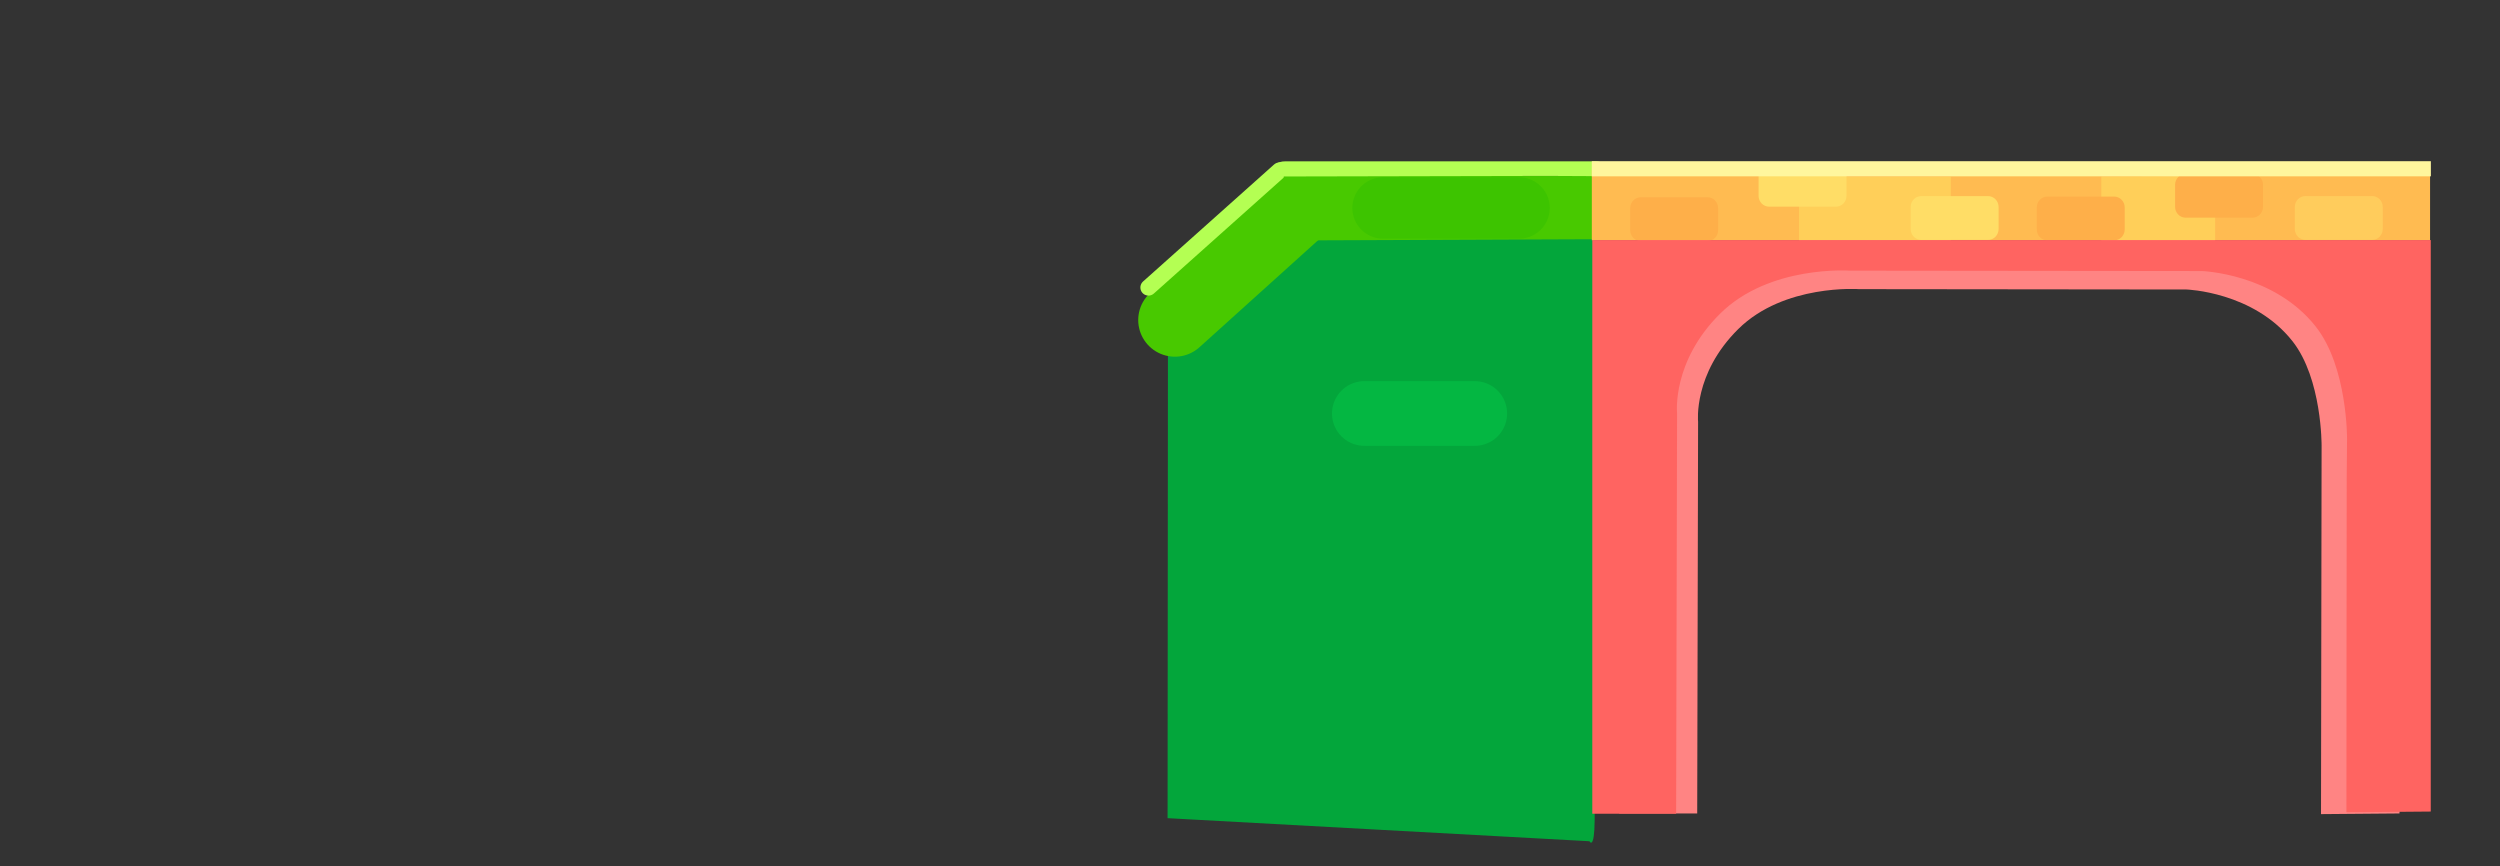 <svg version="1.1" xmlns="http://www.w3.org/2000/svg" xmlns:xlink="http://www.w3.org/1999/xlink" width="1159.308" height="401.779"><rect width="100%" height="100%" fill="#333333" stroke="none"/><g transform="translate(623.21,-69.783)"><g data-paper-data="{&quot;isPaintingLayer&quot;:true}" stroke-miterlimit="10" stroke-dasharray="" stroke-dashoffset="0" style="mix-blend-mode: normal"><path d="M-81.612,230.294l60.83,-58.651l137.33,6.657c0,0 0.134,228.733 -0.277,271.707c-0.137,14.325 -2.413,9.874 -2.413,9.874l-195.634,-10.697z" data-paper-data="{&quot;origPos&quot;:null,&quot;index&quot;:null}" fill="#03a63b" fill-rule="nonzero" stroke="none" stroke-width="0" stroke-linecap="butt" stroke-linejoin="miter"/><path d="M-623.21,454.505v-377.656h1063.368v377.656z" data-paper-data="{&quot;origPos&quot;:null}" fill="none" fill-rule="nonzero" stroke="none" stroke-width="0" stroke-linecap="butt" stroke-linejoin="miter"/><path d="M-78.391,218.19l56,-50.5" data-paper-data="{&quot;origPos&quot;:null}" fill="none" fill-rule="nonzero" stroke="#48c900" stroke-width="34" stroke-linecap="round" stroke-linejoin="miter"/><path d="M-90.641,203.107l60.75,-54.25" data-paper-data="{&quot;origPos&quot;:null}" fill="none" fill-rule="nonzero" stroke="#b4ff53" stroke-width="7.5" stroke-linecap="round" stroke-linejoin="miter"/><path d="M115.911,180.716l-143.891,0.581l0.099,-29.912l144.001,-0.086z" data-paper-data="{&quot;origPos&quot;:null,&quot;index&quot;:null}" fill="#48c900" fill-rule="nonzero" stroke="none" stroke-width="0" stroke-linecap="butt" stroke-linejoin="miter"/><path d="M-32.696,151.634c0,0 -0.253,-4.003 0.824,-5.311c1.071,-1.3 2.886,-1.731 4.768,-1.731c0.746,0 2.355,0 3.101,0c2.238,0 9.868,0 140.542,0c1.743,0 3.812,0.585 4.78,1.803c1.107,1.393 0.912,5.156 0.912,5.156c0,0 -17.485,-0.214 -28.111,-0.191c-31.877,0.069 -126.816,0.274 -126.816,0.274z" data-paper-data="{&quot;origPos&quot;:null,&quot;index&quot;:null}" fill="#b4ff53" fill-rule="nonzero" stroke="none" stroke-width="0" stroke-linecap="butt" stroke-linejoin="miter"/><path d="M60.672,261.528h-51.201" data-paper-data="{&quot;origPos&quot;:null}" fill="none" fill-rule="nonzero" stroke="#04b742" stroke-width="30" stroke-linecap="round" stroke-linejoin="miter"/><path d="M81.195,166.216h-63.046" data-paper-data="{&quot;origPos&quot;:null}" fill="none" fill-rule="nonzero" stroke="#3dc400" stroke-width="28.5" stroke-linecap="round" stroke-linejoin="miter"/><g data-paper-data="{&quot;origPos&quot;:null}"><path d="M114.958,181.244v-32.465h388.714v32.465z" data-paper-data="{&quot;origPos&quot;:null}" fill="#ffbb51" fill-rule="nonzero" stroke="none" stroke-width="0" stroke-linecap="butt" stroke-linejoin="miter"/><path d="M351.21,182.057v-30.401l52.794,-0.333v30.735z" data-paper-data="{&quot;origPos&quot;:null}" fill="#ffcf59" fill-rule="nonzero" stroke="none" stroke-width="0" stroke-linecap="butt" stroke-linejoin="miter"/><path d="M440.944,175.959v-10.197c0,-2.792 2.193,-5.056 4.899,-5.056h30.981c2.705,0 4.899,2.263 4.899,5.056v10.197c0,2.792 -2.193,5.056 -4.899,5.056h-30.981c-2.706,0 -4.899,-2.263 -4.899,-5.056z" data-paper-data="{&quot;origPos&quot;:null,&quot;origRot&quot;:0}" fill="#ffcc5c" fill-rule="evenodd" stroke="none" stroke-width="14" stroke-linecap="round" stroke-linejoin="round"/><path d="M385.427,165.674v-10.197c0,-2.792 2.193,-5.056 4.899,-5.056h30.981c2.705,0 4.899,2.263 4.899,5.056v10.197c0,2.792 -2.193,5.056 -4.899,5.056h-30.981c-2.706,0 -4.899,-2.263 -4.899,-5.056z" data-paper-data="{&quot;origPos&quot;:null,&quot;origRot&quot;:0}" fill="#feaf49" fill-rule="evenodd" stroke="none" stroke-width="14" stroke-linecap="round" stroke-linejoin="round"/><path d="M211.033,181.451v-29.735h70.392v29.735z" data-paper-data="{&quot;origPos&quot;:null}" fill="#ffcf59" fill-rule="nonzero" stroke="none" stroke-width="0" stroke-linecap="butt" stroke-linejoin="miter"/><path d="M321.288,176.189v-10.197c0,-2.792 2.193,-5.056 4.899,-5.056h30.981c2.705,0 4.899,2.263 4.899,5.056v10.197c0,2.792 -2.193,5.056 -4.899,5.056h-30.981c-2.706,0 -4.899,-2.263 -4.899,-5.056z" data-paper-data="{&quot;origPos&quot;:null,&quot;origRot&quot;:0}" fill="#feaf49" fill-rule="evenodd" stroke="none" stroke-width="14" stroke-linecap="round" stroke-linejoin="round"/><path d="M132.747,176.509v-10.197c0,-2.792 2.193,-5.056 4.899,-5.056h30.981c2.705,0 4.899,2.263 4.899,5.056v10.197c0,2.792 -2.193,5.056 -4.899,5.056h-30.981c-2.706,0 -4.899,-2.263 -4.899,-5.056z" data-paper-data="{&quot;origPos&quot;:null,&quot;origRot&quot;:0}" fill="#feaf49" fill-rule="evenodd" stroke="none" stroke-width="14" stroke-linecap="round" stroke-linejoin="round"/><path d="M192.279,160.567v-10.197c0,-2.792 2.193,-5.056 4.899,-5.056h30.981c2.705,0 4.899,2.263 4.899,5.056v10.197c0,2.792 -2.193,5.056 -4.899,5.056h-30.981c-2.706,0 -4.899,-2.263 -4.899,-5.056z" data-paper-data="{&quot;origPos&quot;:null,&quot;origRot&quot;:0}" fill="#ffdd66" fill-rule="evenodd" stroke="none" stroke-width="14" stroke-linecap="round" stroke-linejoin="round"/><path d="M262.807,175.973v-10.197c0,-2.792 2.193,-5.056 4.899,-5.056h30.981c2.705,0 4.899,2.263 4.899,5.056v10.197c0,2.792 -2.193,5.056 -4.899,5.056h-30.981c-2.706,0 -4.899,-2.263 -4.899,-5.056z" data-paper-data="{&quot;origPos&quot;:null,&quot;origRot&quot;:0}" fill="#ffdd66" fill-rule="evenodd" stroke="none" stroke-width="14" stroke-linecap="round" stroke-linejoin="round"/><g data-paper-data="{&quot;origPos&quot;:null}" fill-rule="nonzero" stroke="#000000" stroke-width="0" stroke-linecap="butt" stroke-linejoin="miter"><path d="M127.638,447.001v-256.338h361.854v256.338l-36.395,0.308l0.272,-170.898c0,0 0.215,-30.916 -13.425,-48.307c-18.123,-23.106 -49.255,-24.076 -49.255,-24.076l-151.803,-0.167c0,0 -34.762,-2.528 -56.026,18.503c-20.982,20.752 -18.628,42.994 -18.628,42.994l-0.407,181.643z" data-paper-data="{&quot;origPos&quot;:null}" fill="#ff8483"/><path d="M115.172,447.119v-266.007h388.816v265.007l-39.107,0.331c0,0 0.082,-149.299 0.134,-155.251c0.062,-7.005 0.158,-17.95 0.158,-17.95c0,0 0.231,-33.22 -14.426,-51.906c-19.474,-24.828 -52.925,-25.87 -52.925,-25.87l-163.114,-0.179c0,0 -37.352,-2.716 -60.2,19.881c-22.546,22.298 -20.016,46.198 -20.016,46.198l-0.437,185.746z" data-paper-data="{&quot;origPos&quot;:null}" fill="#ff6461"/></g><path d="M499.424,148.043h4.619h-389.104h4.9" data-paper-data="{&quot;origPos&quot;:null}" fill="none" fill-rule="nonzero" stroke="#fff69d" stroke-width="7" stroke-linecap="round" stroke-linejoin="miter"/></g><path d="M-108.085,471.562v-401.779h644.183v401.779z" data-paper-data="{&quot;origPos&quot;:null}" fill="none" fill-rule="nonzero" stroke="none" stroke-width="0" stroke-linecap="butt" stroke-linejoin="miter"/></g></g></svg>